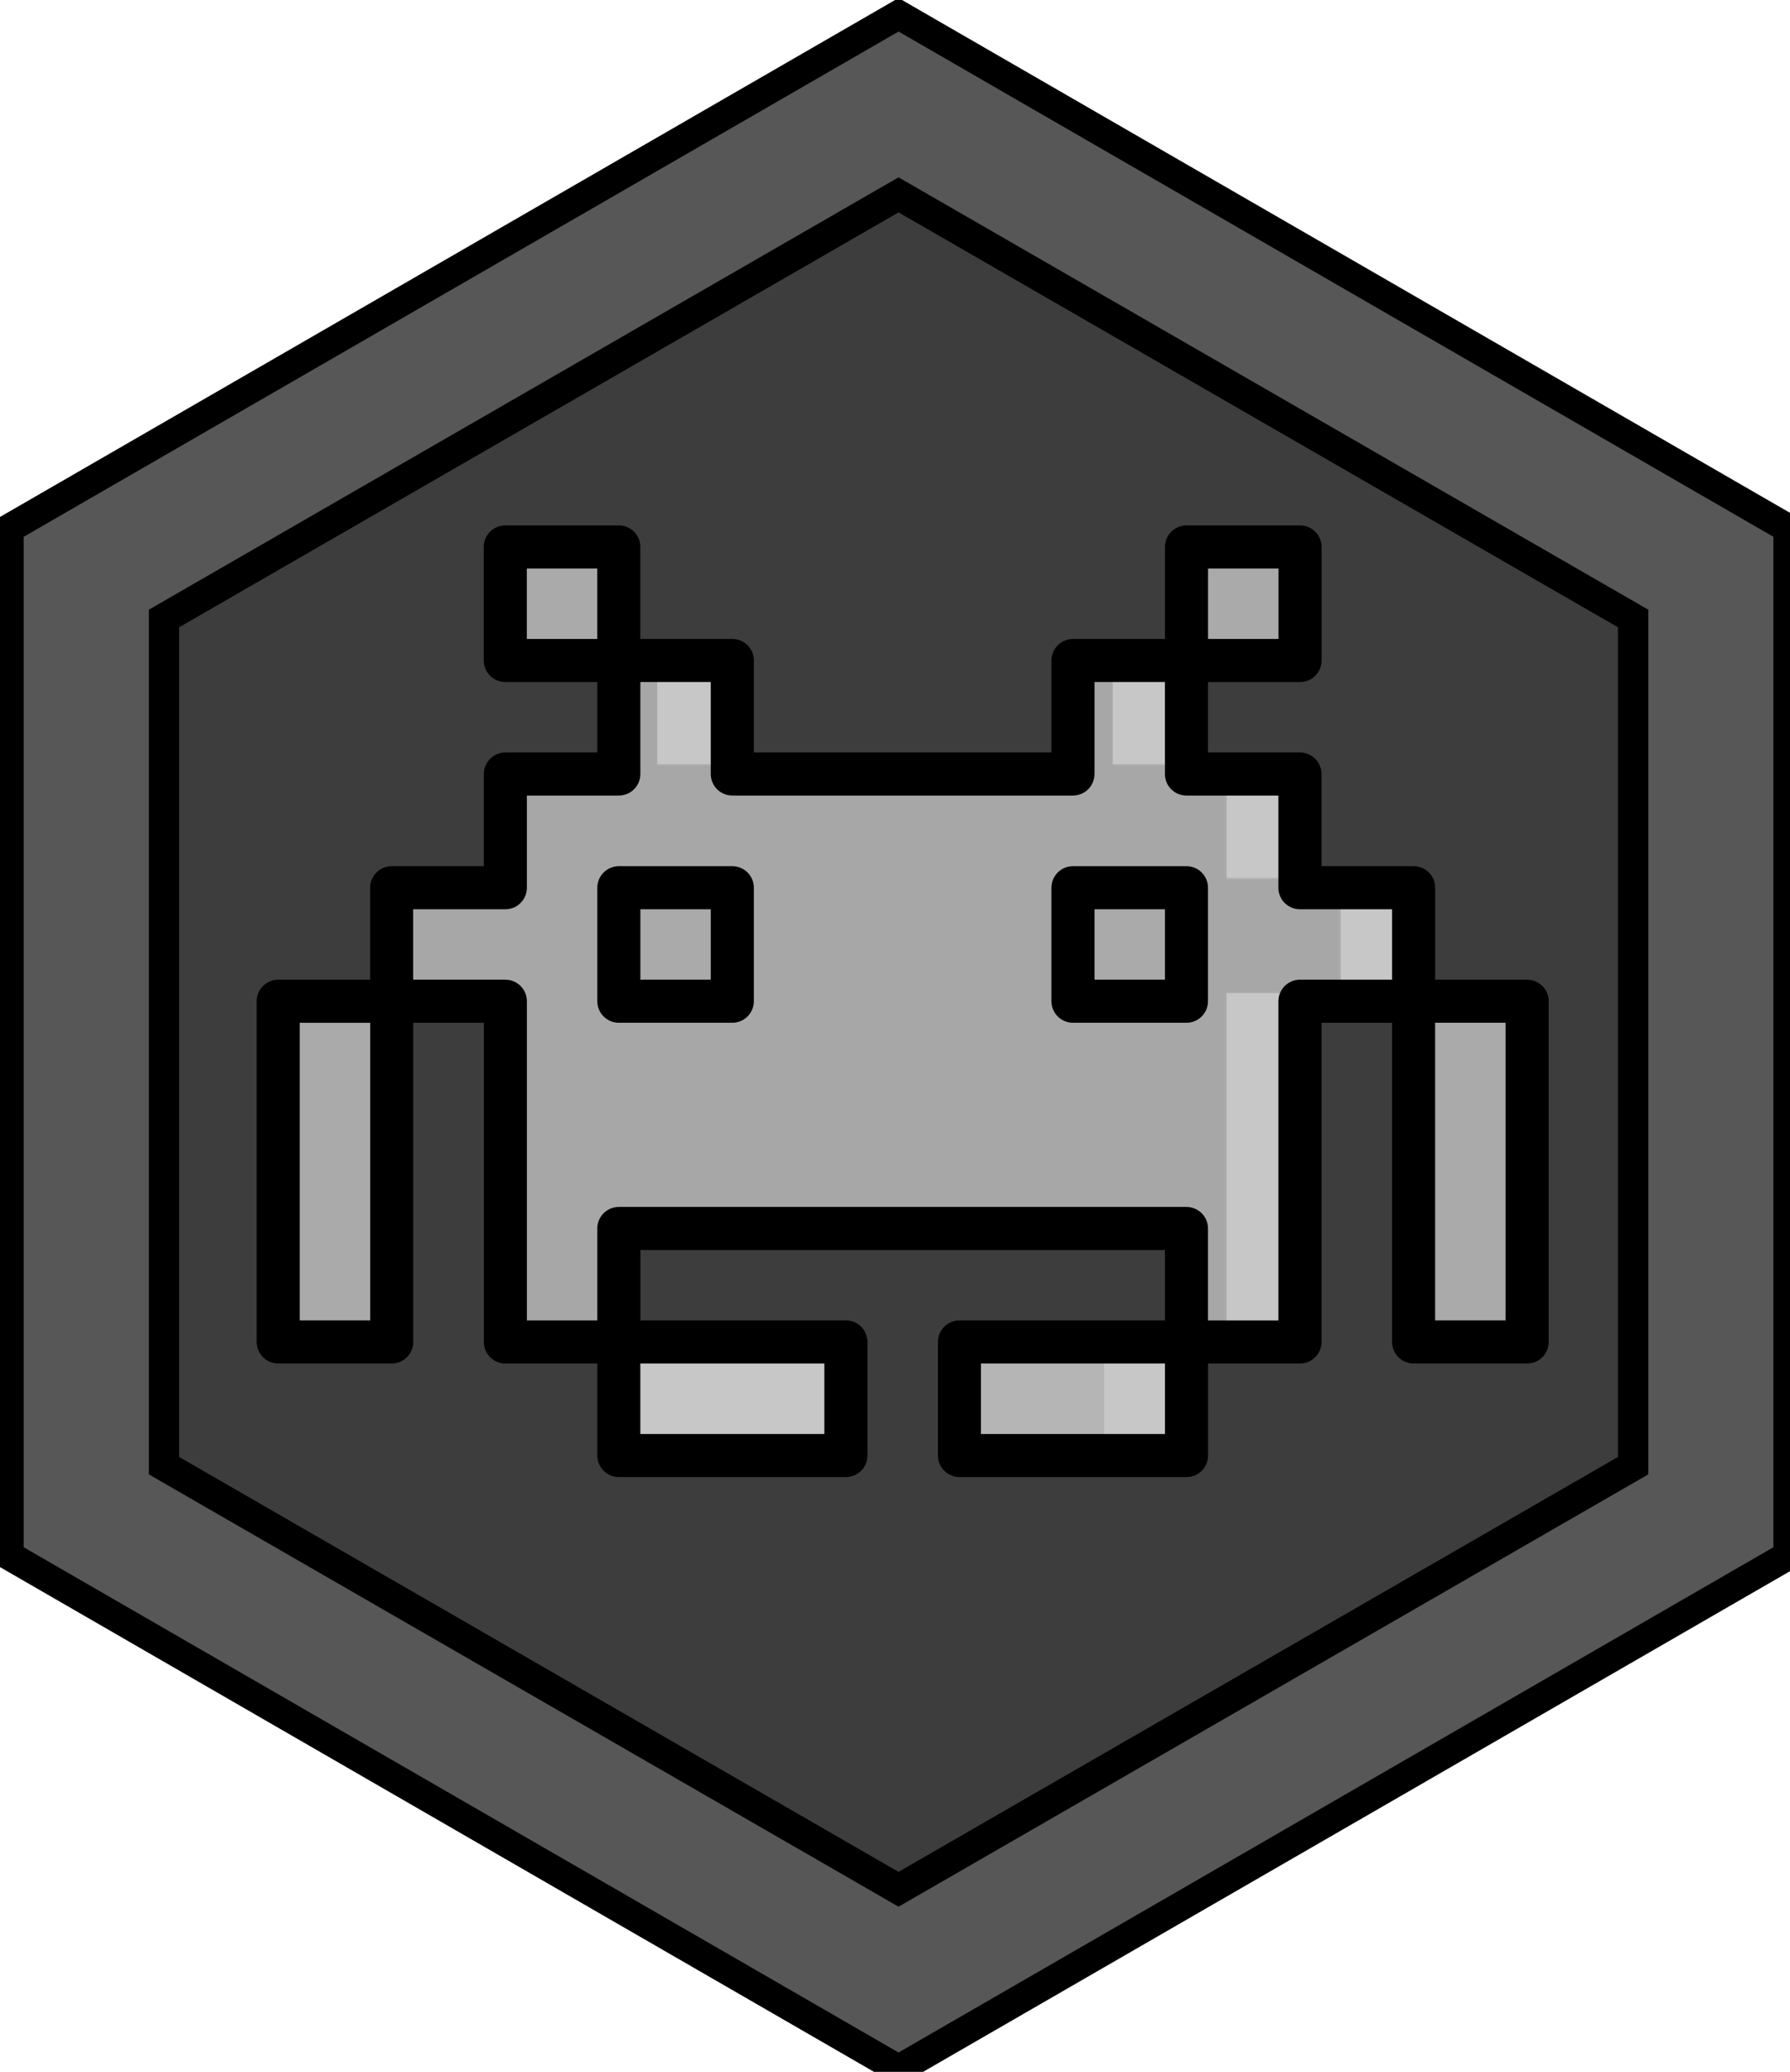<?xml version="1.0" encoding="UTF-8" standalone="no"?>
<!-- Generator: Adobe Illustrator 21.0.2, SVG Export Plug-In . SVG Version: 6.00 Build 0)  -->

<svg
   xmlns:dc="http://purl.org/dc/elements/1.1/"
   xmlns:cc="http://creativecommons.org/ns#"
   xmlns:rdf="http://www.w3.org/1999/02/22-rdf-syntax-ns#"
   xmlns:svg="http://www.w3.org/2000/svg"
   xmlns="http://www.w3.org/2000/svg"
   xmlns:sodipodi="http://sodipodi.sourceforge.net/DTD/sodipodi-0.dtd"
   xmlns:inkscape="http://www.inkscape.org/namespaces/inkscape"
   version="1.1"
   x="0px"
   y="0px"
   viewBox="0 0 110.979 128.417"
   enable-background="new 0 0 110.979 128.417"
   xml:space="preserve"
   id="svg415"
   sodipodi:docname="90_6.svg"
   inkscape:version="0.92.2 5c3e80d, 2017-08-06"><defs
     id="defs419" /><sodipodi:namedview
     pagecolor="#ffffff"
     bordercolor="#666666"
     borderopacity="1"
     objecttolerance="10"
     gridtolerance="10"
     guidetolerance="10"
     inkscape:pageopacity="0"
     inkscape:pageshadow="2"
     inkscape:window-width="1440"
     inkscape:window-height="808"
     id="namedview417"
     showgrid="false"
     inkscape:zoom="4.8415195"
     inkscape:cx="49.304411"
     inkscape:cy="80.956596"
     inkscape:window-x="0"
     inkscape:window-y="1"
     inkscape:window-maximized="1"
     inkscape:current-layer="svg415"
     showguides="true"
     inkscape:guide-bbox="true" /><g
     id="g5"
     transform="translate(0.154,0.374)"
     style="fill:#535353;fill-opacity:0.972;stroke:#000000;stroke-opacity:1;stroke-width:1.8;stroke-miterlimit:4;stroke-dasharray:none"><polygon
       style="fill:#535353;fill-opacity:0.972;stroke:#000000;stroke-opacity:1;stroke-width:1.8;stroke-miterlimit:4;stroke-dasharray:none"
       id="polygon3"
       points="55.556,127.881 0.417,96.047 0.417,32.377 55.556,0.542 110.696,32.377 110.696,96.046 " /></g><g
     id="Layer_1" /><g
     id="g13"
     enable-background="new    "
     transform="translate(0.154,0.374)"
     style="fill:#000000;fill-opacity:1"><path
       style="fill:#000000;fill-opacity:1"
       inkscape:connector-curvature="0"
       id="path11"
       d="M 55.555,10.618 9.073,37.416 V 91.01 L 55.555,117.805 102.04,91.01 V 37.416 Z M 100.158,89.93 55.555,115.646 10.951,89.93 V 38.506 L 55.555,12.79 100.158,38.506 Z" /></g><g
     id="g9"
     transform="translate(0.154,0.374)"
     style="fill:#000000;fill-opacity:0.295"><polygon
       style="fill:#000000;fill-opacity:0.295"
       id="polygon7"
       points="55.422,116.822 10.109,90.66 10.109,38.337 55.422,12.175 100.736,38.337 100.736,90.66 " /></g><g
     id="border" /><g
     id="g6263"
     transform="matrix(0.049,0,0,0.042,44.136,68.925)" /><g
     id="g6265"
     transform="matrix(0.049,0,0,0.042,44.136,68.925)" /><g
     id="g6267"
     transform="matrix(0.049,0,0,0.042,44.136,68.925)" /><g
     id="g6269"
     transform="matrix(0.049,0,0,0.042,44.136,68.925)" /><g
     id="g6271"
     transform="matrix(0.049,0,0,0.042,44.136,68.925)" /><g
     id="g6273"
     transform="matrix(0.049,0,0,0.042,44.136,68.925)" /><g
     id="g6275"
     transform="matrix(0.049,0,0,0.042,44.136,68.925)" /><g
     id="g6277"
     transform="matrix(0.049,0,0,0.042,44.136,68.925)" /><g
     id="g6279"
     transform="matrix(0.049,0,0,0.042,44.136,68.925)" /><g
     id="g6281"
     transform="matrix(0.049,0,0,0.042,44.136,68.925)" /><g
     id="g6283"
     transform="matrix(0.049,0,0,0.042,44.136,68.925)" /><g
     id="g6285"
     transform="matrix(0.049,0,0,0.042,44.136,68.925)" /><g
     id="g6287"
     transform="matrix(0.049,0,0,0.042,44.136,68.925)" /><g
     id="g6289"
     transform="matrix(0.049,0,0,0.042,44.136,68.925)" /><g
     id="g6291"
     transform="matrix(0.049,0,0,0.042,44.136,68.925)" /><g
     id="g1330"
     transform="translate(-108.181,1.683)"><rect
       y="59.755"
       x="125.397"
       height="21.917"
       width="6.744"
       id="rect1218"
       style="opacity:1;fill:#d2d2d2;fill-opacity:0.735;fill-rule:nonzero;stroke:none;stroke-width:2.009;stroke-miterlimit:4;stroke-dasharray:none;stroke-dashoffset:0;stroke-opacity:1" /><g
       transform="matrix(1.154,0,0,1.154,-36.15,-18.355)"
       style="fill:#d2d2d2;fill-opacity:0.735"
       id="g1212"><path
         id="path1005"
         d="m 194.573,61.57 v -6.107 h -6.095 v -6.095 h -6.095 v 6.095 h -18.297 v -6.095 h -6.095 v 6.095 h -6.095 v 6.107 h -6.107 v 6.095 h 6.107 v 18.297 h 6.095 v -6.095 h 30.487 v 6.095 h 6.095 V 67.666 h 6.107 v -6.095 z m -30.487,6.095 h -6.095 v -6.095 h 6.095 z m 24.392,0 h -6.095 v -6.095 h 6.095 z"
         style="fill:#d2d2d2;fill-opacity:0.735;stroke-width:0.136"
         inkscape:connector-curvature="0" /><g
         style="fill:#d2d2d2;fill-opacity:0.735"
         id="g1013"
         transform="matrix(0.136,0,0,0.136,138.538,32.969)"><polygon
           id="polygon1009"
           points="188.51,435.977 233.506,435.977 233.506,390.98 188.51,390.98 143.514,390.98 143.514,435.977 "
           style="fill:#d2d2d2;fill-opacity:0.735" /><polygon
           id="polygon1011"
           points="278.494,435.977 323.49,435.977 368.486,435.977 368.486,390.98 323.49,390.98 278.494,390.98 "
           style="fill:#d2d2d2;fill-opacity:0.735" /></g><rect
         id="rect1015"
         height="6.098"
         width="6.098"
         style="fill:#d2d2d2;fill-opacity:0.735;stroke-width:0.136"
         y="43.273"
         x="151.89" /><g
         style="fill:#d2d2d2;fill-opacity:0.735"
         id="g1029"
         transform="matrix(0.136,0,0,0.136,138.538,32.969)"><rect
           id="rect1019"
           height="44.996"
           width="44.996"
           style="fill:#d2d2d2;fill-opacity:0.735"
           y="76.015"
           x="368.529" /><polygon
           id="polygon1021"
           points="458.47,256 458.47,300.996 458.47,345.984 458.47,390.98 503.467,390.98 503.467,345.984 503.467,300.996 503.467,256 "
           style="fill:#d2d2d2;fill-opacity:0.735" /><path
           id="path1023"
           d="m 160.597,121.003 v 44.971 h 27.904 v -44.971 z m 179.968,0 v 44.971 h 27.904 v -44.971 z m 44.971,44.97 v 45.056 h 27.904 v -45.056 z m 0,90.027 V 390.997 H 413.44 V 256 Z m 45.056,-44.971 V 256 h 27.904 v -44.971 z"
           style="fill:#d2d2d2;fill-opacity:0.735"
           inkscape:connector-curvature="0" /><polygon
           id="polygon1025"
           points="188.51,435.977 233.506,435.977 233.506,390.98 188.51,390.98 143.514,390.98 143.514,435.977 "
           style="fill:#d2d2d2;fill-opacity:0.735" /><rect
           id="rect1027"
           height="44.971"
           width="89.941"
           style="fill:#d2d2d2;fill-opacity:0.735"
           y="390.997"
           x="278.528" /></g><g
         style="fill:#d2d2d2;fill-opacity:0.735"
         id="g1037"
         transform="matrix(0.136,0,0,0.136,138.538,32.969)"><rect
           id="rect1033"
           height="42.667"
           width="42.667"
           style="fill:#d2d2d2;fill-opacity:0.735"
           y="213.333"
           x="145.067" /><rect
           id="rect1035"
           height="42.667"
           width="42.667"
           style="fill:#d2d2d2;fill-opacity:0.735"
           y="213.333"
           x="324.267" /></g></g><rect
       x="167.341"
       y="80.873"
       style="fill:#a3a3a3;fill-opacity:0.502;stroke-width:0.168"
       width="9.292"
       height="7.013"
       id="rect1031" /><path
       inkscape:connector-curvature="0"
       style="fill:#a3a3a3;fill-opacity:0.502;stroke-width:0.156"
       d="m 184.088,52.719 v -7.049 h -7.036 v -7.036 h -2.67 v 7.036 h -25.486 v -7.036 h -2.67 v 7.036 h -7.036 v 7.049 h -7.049 v 7.036 h 7.049 v 21.121 h 7.036 v -7.036 h 35.192 v 7.036 h 2.67 V 59.755 h 7.049 v -7.036 z m -30.827,7.036 h -7.036 v -7.036 h 7.036 z m 28.157,0 h -7.036 v -7.036 h 7.036 z"
       id="path1007" /><path
       style="stroke-width:0.156"
       id="path1039"
       d="m 202.862,59.04 h -5.7 v -5.7 c 1.5e-4,-0.354 -0.14,-0.694 -0.391,-0.944 -0.25,-0.25 -0.59,-0.391 -0.944,-0.391 h -5.714 v -5.714 c 1.6e-4,-0.354 -0.14,-0.694 -0.391,-0.944 -0.25,-0.25 -0.59,-0.391 -0.944,-0.391 h -5.702 v -4.364 h 5.707 c 0.354,1.57e-4 0.694,-0.14 0.944,-0.391 0.25,-0.25 0.391,-0.59 0.391,-0.944 v -7.039 c 1.5e-4,-0.354 -0.14,-0.694 -0.391,-0.944 -0.25,-0.25 -0.59,-0.391 -0.944,-0.391 h -7.039 c -0.354,-1.56e-4 -0.694,0.14 -0.944,0.391 -0.25,0.25 -0.391,0.59 -0.391,0.944 v 5.701 h -5.703 c -0.354,-1.57e-4 -0.694,0.14 -0.944,0.391 -0.25,0.25 -0.391,0.59 -0.391,0.944 v 5.701 h -18.451 v -5.701 c 1.6e-4,-0.354 -0.14,-0.694 -0.391,-0.944 -0.25,-0.25 -0.59,-0.391 -0.944,-0.391 h -5.703 v -5.701 c 1.5e-4,-0.354 -0.14,-0.694 -0.391,-0.944 -0.25,-0.25 -0.59,-0.391 -0.944,-0.391 h -7.039 c -0.354,-1.56e-4 -0.694,0.14 -0.944,0.391 -0.25,0.25 -0.391,0.59 -0.391,0.944 v 7.039 c -1.5e-4,0.354 0.14,0.694 0.391,0.944 0.25,0.25 0.59,0.391 0.944,0.391 h 5.707 v 4.364 h -5.701 c -0.354,-1.56e-4 -0.694,0.14 -0.944,0.391 -0.25,0.25 -0.391,0.59 -0.391,0.944 v 5.714 h -5.714 c -0.354,-1.56e-4 -0.694,0.14 -0.944,0.391 -0.25,0.25 -0.391,0.59 -0.391,0.944 v 5.7 h -5.7 c -0.354,-1.57e-4 -0.694,0.14 -0.944,0.391 -0.25,0.25 -0.391,0.59 -0.391,0.944 v 21.118 c -1.6e-4,0.354 0.14,0.694 0.391,0.944 0.25,0.25 0.59,0.391 0.944,0.391 h 7.039 c 0.354,1.56e-4 0.694,-0.14 0.944,-0.391 0.25,-0.25 0.391,-0.59 0.391,-0.944 V 61.71 h 4.376 v 19.786 c -1.6e-4,0.354 0.14,0.694 0.391,0.944 0.25,0.25 0.59,0.391 0.944,0.391 h 5.699 v 5.701 c -1.6e-4,0.354 0.14,0.694 0.391,0.944 0.25,0.25 0.59,0.391 0.944,0.391 h 14.078 c 0.354,1.56e-4 0.694,-0.14 0.944,-0.391 0.25,-0.25 0.391,-0.59 0.391,-0.944 v -7.039 c 1.6e-4,-0.354 -0.14,-0.694 -0.391,-0.944 -0.25,-0.25 -0.59,-0.391 -0.944,-0.391 h -12.741 v -4.364 h 32.521 v 4.364 h -12.74 c -0.354,-1.56e-4 -0.694,0.14 -0.944,0.391 -0.25,0.25 -0.391,0.59 -0.391,0.944 v 7.039 c -1.6e-4,0.354 0.14,0.694 0.391,0.944 0.25,0.25 0.59,0.391 0.944,0.391 h 14.078 c 0.354,1.56e-4 0.694,-0.14 0.944,-0.391 0.25,-0.25 0.391,-0.59 0.391,-0.944 v -5.701 h 5.699 c 0.354,1.57e-4 0.694,-0.14 0.944,-0.391 0.25,-0.25 0.391,-0.59 0.391,-0.944 V 61.71 h 4.376 v 19.783 c -1.5e-4,0.354 0.14,0.694 0.391,0.944 0.25,0.25 0.59,0.391 0.944,0.391 h 7.039 c 0.354,1.56e-4 0.694,-0.14 0.944,-0.391 0.25,-0.25 0.391,-0.59 0.391,-0.944 V 60.375 c 1.6e-4,-0.354 -0.14,-0.694 -0.391,-0.944 -0.25,-0.25 -0.59,-0.391 -0.944,-0.391 z m -19.783,-25.488 h 4.369 v 4.369 h -4.369 z m -37.867,4.369 h -4.369 v -4.369 h 4.369 z M 131.132,80.158 h -4.369 v -18.448 h 4.369 z m 28.158,7.039 h -11.408 v -4.369 h 11.408 z m 21.118,0 h -11.408 v -4.369 h 11.408 z m 8.369,-28.158 c -0.354,-1.56e-4 -0.694,0.14 -0.944,0.391 -0.25,0.25 -0.391,0.59 -0.391,0.944 v 19.786 h -4.366 v -5.701 c 1.6e-4,-0.354 -0.14,-0.694 -0.391,-0.944 -0.25,-0.25 -0.59,-0.391 -0.944,-0.391 h -35.192 c -0.354,-1.56e-4 -0.694,0.14 -0.944,0.391 -0.25,0.25 -0.391,0.59 -0.391,0.944 v 5.701 h -4.366 V 60.375 c 1.5e-4,-0.354 -0.14,-0.694 -0.391,-0.944 -0.25,-0.25 -0.59,-0.391 -0.944,-0.391 h -5.715 V 54.675 h 5.714 c 0.354,1.57e-4 0.694,-0.14 0.944,-0.391 0.25,-0.25 0.391,-0.59 0.391,-0.944 v -5.714 h 5.701 c 0.354,1.57e-4 0.694,-0.14 0.944,-0.391 0.25,-0.25 0.391,-0.59 0.391,-0.944 v -5.701 h 4.365 v 5.701 c -1.6e-4,0.354 0.14,0.694 0.391,0.944 0.25,0.25 0.59,0.391 0.944,0.391 h 21.121 c 0.354,1.57e-4 0.694,-0.14 0.944,-0.391 0.25,-0.25 0.391,-0.59 0.391,-0.944 v -5.701 h 4.365 v 5.701 c -1.6e-4,0.354 0.14,0.694 0.391,0.944 0.25,0.25 0.59,0.391 0.944,0.391 h 5.701 v 5.714 c -1.6e-4,0.354 0.14,0.694 0.391,0.944 0.25,0.25 0.59,0.391 0.944,0.391 h 5.714 v 4.365 z m 12.75,21.118 h -4.369 v -18.448 h 4.369 z"
       inkscape:connector-curvature="0" /><path
       style="stroke-width:0.156"
       id="path1041"
       d="m 153.584,52.004 h -7.035 c -0.354,-1.56e-4 -0.694,0.14 -0.944,0.391 -0.25,0.25 -0.391,0.59 -0.391,0.944 v 7.035 c -1.6e-4,0.354 0.14,0.694 0.391,0.944 0.25,0.25 0.59,0.391 0.944,0.391 h 7.035 c 0.354,1.56e-4 0.694,-0.14 0.944,-0.391 0.25,-0.25 0.391,-0.59 0.391,-0.944 v -7.035 c 1.6e-4,-0.354 -0.14,-0.694 -0.391,-0.944 -0.25,-0.25 -0.59,-0.391 -0.944,-0.391 z m -1.335,7.035 H 147.884 V 54.675 h 4.365 z"
       inkscape:connector-curvature="0" /><path
       style="stroke-width:0.156"
       id="path1043"
       d="m 181.74,52.004 h -7.035 c -0.354,-1.56e-4 -0.694,0.14 -0.944,0.391 -0.25,0.25 -0.391,0.59 -0.391,0.944 v 7.035 c -1.6e-4,0.354 0.14,0.694 0.391,0.944 0.25,0.25 0.59,0.391 0.944,0.391 h 7.035 c 0.354,1.56e-4 0.694,-0.14 0.944,-0.391 0.25,-0.25 0.391,-0.59 0.391,-0.944 v -7.035 c 1.6e-4,-0.354 -0.14,-0.694 -0.391,-0.944 -0.25,-0.25 -0.59,-0.391 -0.944,-0.391 z m -1.335,7.035 h -4.365 V 54.675 h 4.365 z"
       inkscape:connector-curvature="0" /></g><g
     id="g1049"
     transform="matrix(0.136,0,0,0.136,138.538,32.969)" /><g
     id="g1051"
     transform="matrix(0.136,0,0,0.136,138.538,32.969)" /><g
     id="g1053"
     transform="matrix(0.136,0,0,0.136,138.538,32.969)" /><g
     id="g1055"
     transform="matrix(0.136,0,0,0.136,138.538,32.969)" /><g
     id="g1057"
     transform="matrix(0.136,0,0,0.136,138.538,32.969)" /><g
     id="g1059"
     transform="matrix(0.136,0,0,0.136,138.538,32.969)" /><g
     id="g1061"
     transform="matrix(0.136,0,0,0.136,138.538,32.969)" /><g
     id="g1063"
     transform="matrix(0.136,0,0,0.136,138.538,32.969)" /><g
     id="g1065"
     transform="matrix(0.136,0,0,0.136,138.538,32.969)" /><g
     id="g1067"
     transform="matrix(0.136,0,0,0.136,138.538,32.969)" /><g
     id="g1069"
     transform="matrix(0.136,0,0,0.136,138.538,32.969)" /><g
     id="g1071"
     transform="matrix(0.136,0,0,0.136,138.538,32.969)" /><g
     id="g1073"
     transform="matrix(0.136,0,0,0.136,138.538,32.969)" /><g
     id="g1075"
     transform="matrix(0.136,0,0,0.136,138.538,32.969)" /><g
     id="g1077"
     transform="matrix(0.136,0,0,0.136,138.538,32.969)" /></svg>